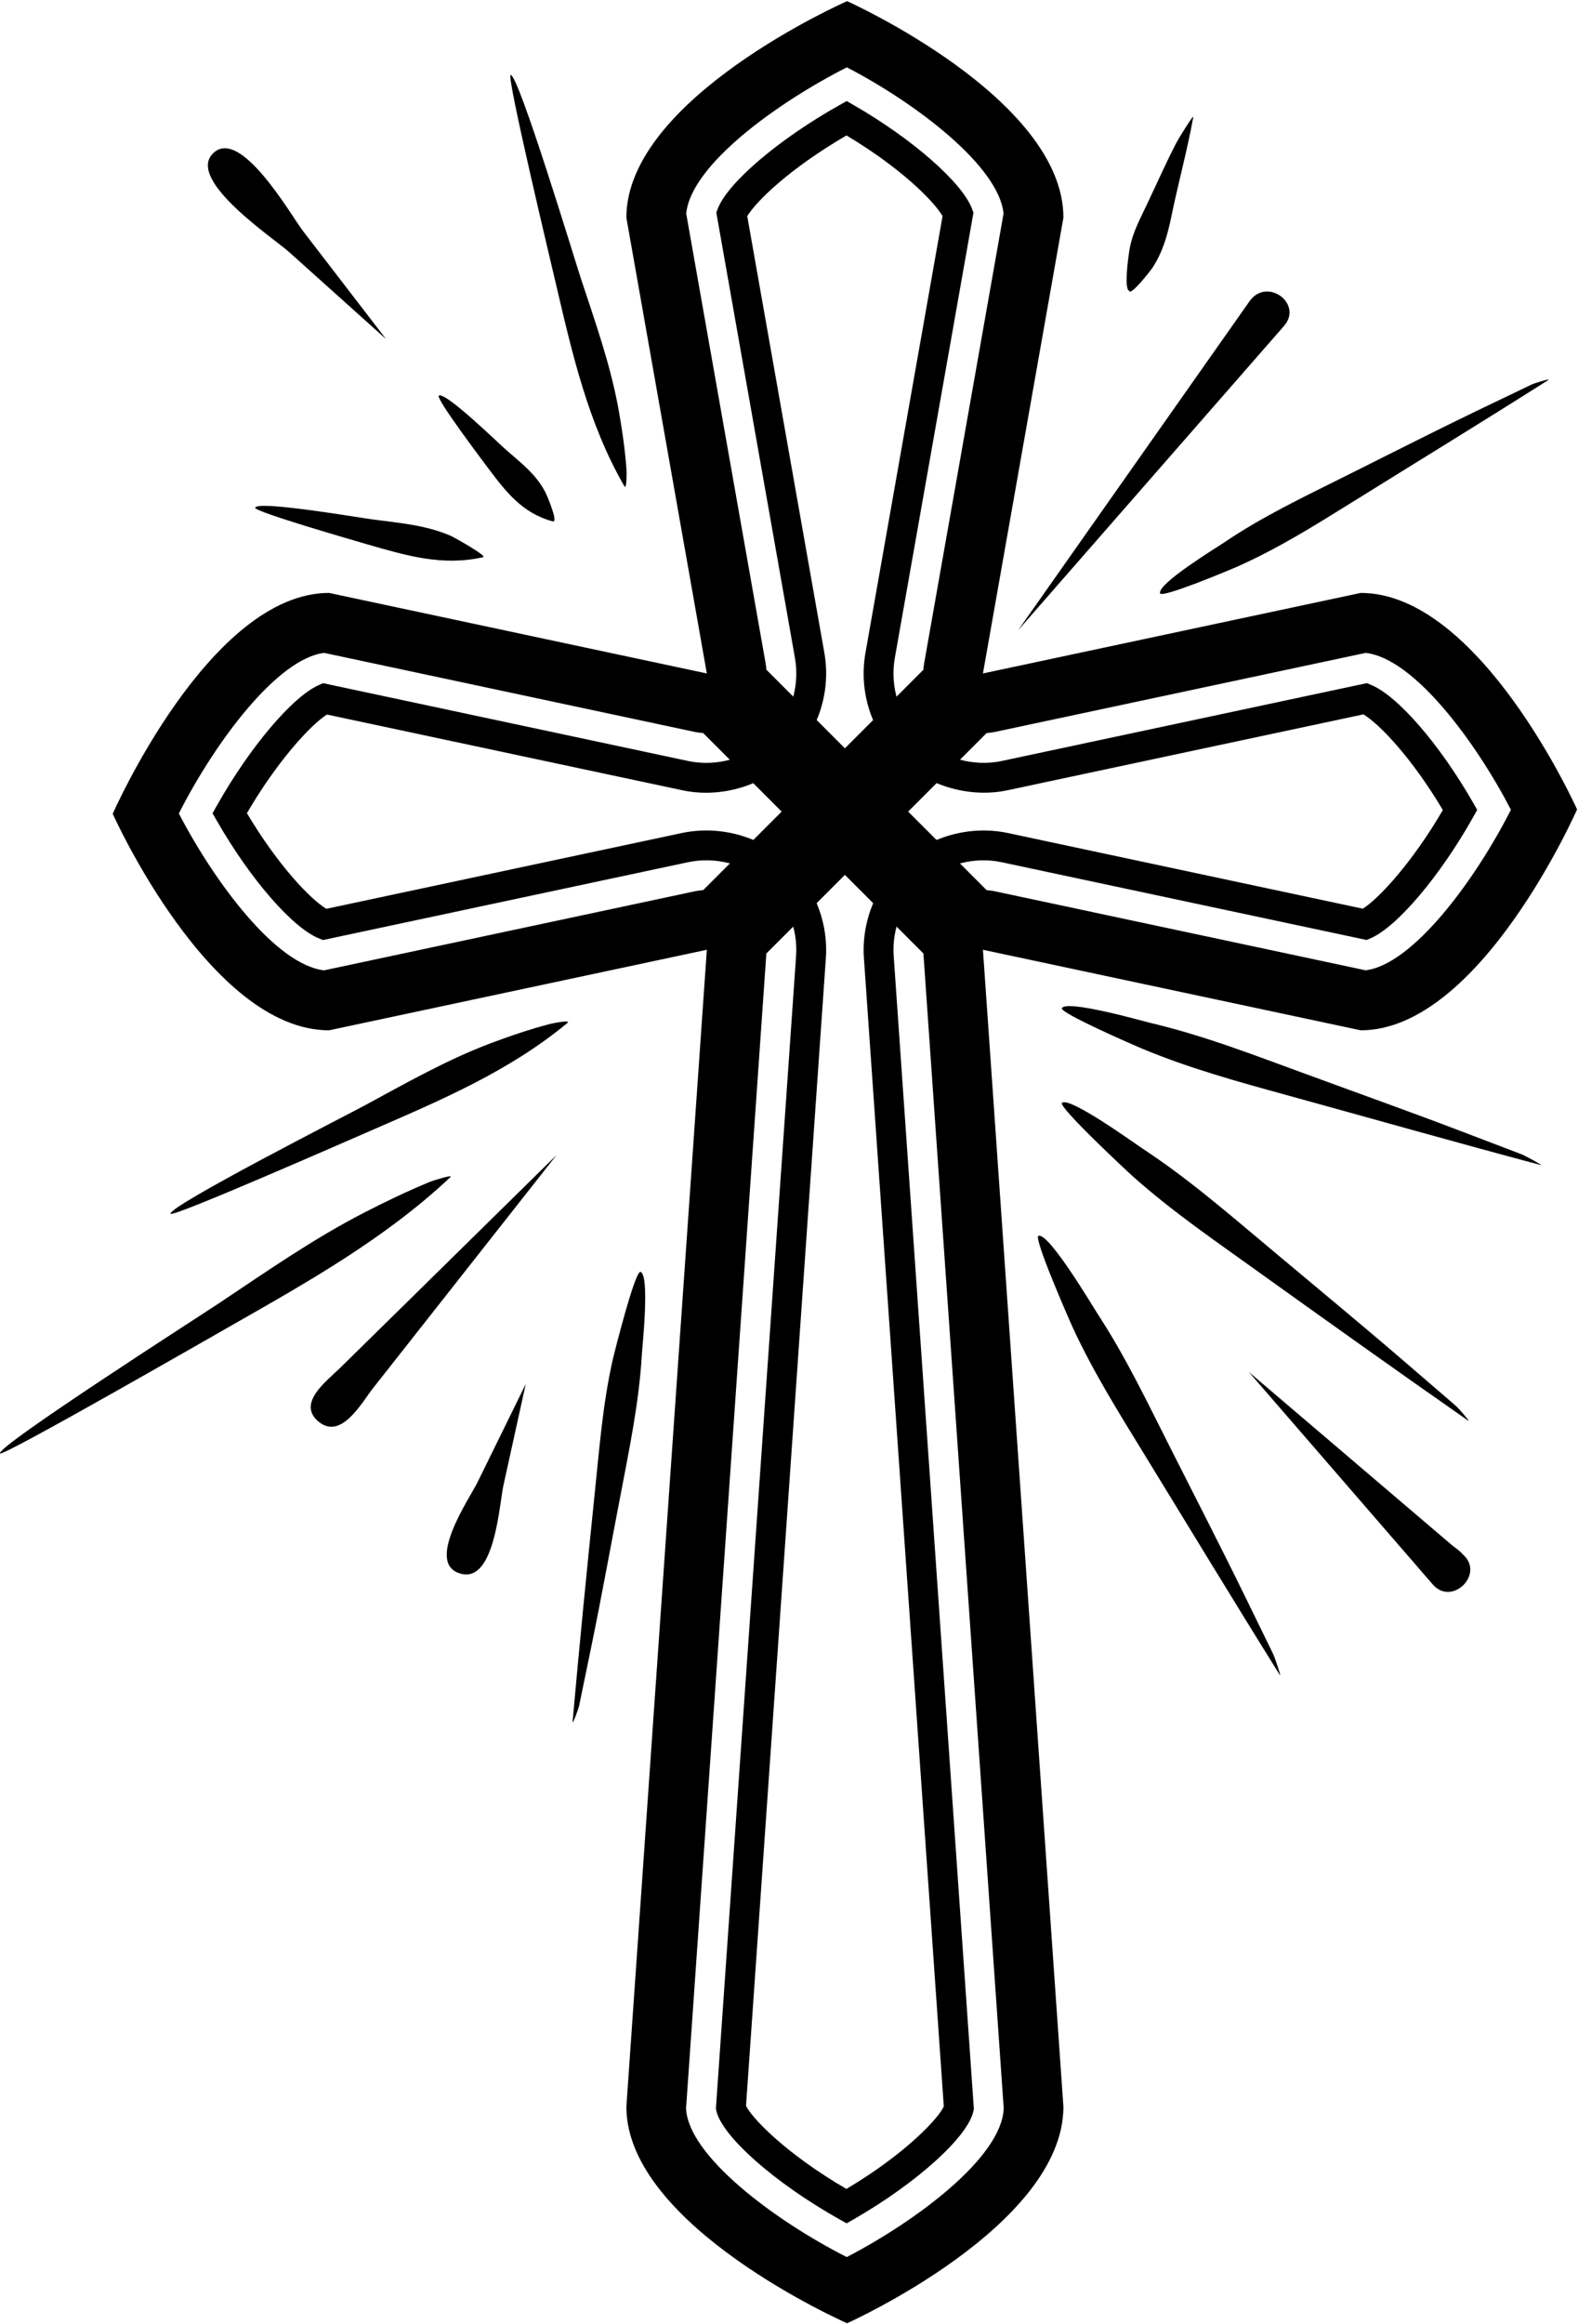 <?xml version="1.0" encoding="UTF-8" standalone="no"?><!DOCTYPE svg PUBLIC "-//W3C//DTD SVG 1.1//EN" "http://www.w3.org/Graphics/SVG/1.1/DTD/svg11.dtd"><svg width="100%" height="100%" viewBox="0 0 1052 1548" version="1.1" xmlns="http://www.w3.org/2000/svg" xmlns:xlink="http://www.w3.org/1999/xlink" xml:space="preserve" xmlns:serif="http://www.serif.com/" style="fill-rule:evenodd;clip-rule:evenodd;stroke-linejoin:round;stroke-miterlimit:2;"><g><path d="M910.392,646.359l-246.829,-52.569c-2.739,-0.579 -5.504,-0.869 -8.269,-0.869c-9.482,0 -18.779,3.398 -26.074,9.745c-9.428,8.191 -14.459,20.332 -13.59,32.789l53.517,769.034c-1.238,32.552 -58.152,74.928 -104.636,99.053c-48.723,-24.704 -105.848,-67.686 -107.138,-99.079l53.516,-769.008c0.869,-12.457 -4.161,-24.598 -13.59,-32.789c-7.295,-6.347 -16.592,-9.745 -26.073,-9.745c-2.766,0 -5.531,0.29 -8.27,0.869l-246.881,52.595c-32.236,-3.661 -73.242,-59.074 -96.84,-104.478c24.151,-47.617 65.71,-103.241 96.893,-106.98l246.828,52.594c2.739,0.58 5.531,0.869 8.27,0.869c10.192,0 20.147,-3.95 27.627,-11.166c9.508,-9.192 13.827,-22.492 11.536,-35.528l-52.911,-299.424c3.134,-32.262 60.311,-73.664 107.085,-97.42c46.801,24.284 101.423,66.133 104.478,97.42l-52.91,299.424c-2.292,13.036 2.028,26.336 11.535,35.528c7.506,7.242 17.435,11.166 27.628,11.166c2.765,0 5.53,-0.289 8.269,-0.869l246.881,-52.594c32.236,3.634 73.243,59.047 96.84,104.478c-24.15,47.591 -65.71,103.24 -96.892,106.954Zm-3.24,-251.385l-251.858,53.648l53.647,-303.637c0,-79.642 -144.22,-144.22 -144.22,-144.22c0,0 -147.143,64.578 -147.143,144.22l53.648,303.637l-251.859,-53.648c-79.642,-0 -144.22,147.143 -144.22,147.143c-0,0 64.578,144.221 144.22,144.221l251.859,-53.649l-53.648,770.72c-0,79.642 147.143,144.221 147.143,144.221c0,-0 144.22,-64.579 144.22,-144.221l-53.647,-770.72l251.858,53.649c79.643,-0 144.22,-147.144 144.22,-147.144c0,0 -64.577,-144.22 -144.22,-144.22Z" style="fill-rule:nonzero;"/><path d="M908.548,605.326l-236.741,-50.435c-24.098,-5.057 -50.093,1.659 -68.66,17.751c-18.752,16.303 -28.918,40.822 -27.206,65.552l53.253,764.951c-2.897,7.085 -24.177,30.762 -64.92,55.019c-41.507,-24.178 -63.604,-48.039 -66.922,-55.413l53.226,-764.557c1.712,-24.756 -8.454,-49.276 -27.205,-65.579c-18.568,-16.091 -44.352,-22.807 -68.713,-17.724l-237.084,50.514c-10.482,-6.268 -32.078,-28.655 -52.963,-63.709c20.095,-34.449 42.376,-58.783 53.358,-65.71l236.61,50.382c25.362,5.504 53.253,-2.528 71.899,-20.542c19.042,-18.41 27.654,-44.957 23.071,-71.057l-51.383,-290.758c5.557,-9.429 27.812,-31.499 66.158,-53.78c37.003,22.097 58.6,44.246 64.051,53.753l-51.383,290.811c-4.635,26.074 4.003,52.621 23.045,71.031c18.515,17.908 46.827,25.967 71.82,20.569l237.084,-50.514c10.482,6.267 32.104,28.654 52.963,63.734c-20.095,34.449 -42.376,58.784 -53.358,65.711Zm73.453,-70.715c-22.281,-38.872 -50.224,-71.083 -67.922,-78.352l-2.845,-1.184l-243.536,51.883c-18.778,4.029 -40.005,-2.054 -53.832,-15.433c-14.301,-13.801 -20.754,-33.711 -17.303,-53.28l52.41,-296.578l-0.948,-2.555c-6.558,-17.488 -39.637,-46.484 -78.668,-68.976l-4.899,-2.818l-4.925,2.765c-40.322,22.624 -74.375,51.62 -81.012,68.95l-0.974,2.555l52.41,296.631c3.45,19.568 -3.003,39.505 -17.277,53.306c-13.959,13.457 -34.844,19.515 -53.938,15.407l-243.325,-51.831l-2.924,1.29c-17.566,7.743 -46.168,41.586 -68.028,80.459l-2.765,4.925l2.818,4.899c22.281,38.873 50.224,71.083 67.949,78.378l2.844,1.159l243.457,-51.857c18.226,-3.819 37.662,1.211 51.568,13.273c14.064,12.221 21.701,30.604 20.385,49.198l-53.359,766.479l-0.079,1.448l0.316,1.423c3.872,17.065 39.058,48.09 81.881,72.136l4.925,2.765l4.899,-2.792c42.218,-24.282 76.508,-55.333 79.695,-72.241l0.237,-1.264l-53.437,-767.954c-1.317,-18.568 6.321,-36.951 20.384,-49.171c13.906,-12.036 33.501,-17.119 51.515,-13.3l243.405,51.831l2.923,-1.291c17.567,-7.717 46.168,-41.559 68.028,-80.459l2.765,-4.925l-2.818,-4.899Z" style="fill-rule:nonzero;"/><path d="M416.156,323.785c-24.046,-41.822 -34.581,-87.833 -45.458,-134.291c-2.396,-10.324 -33.184,-138.953 -30.313,-139.558c5.109,-1.107 43.218,124.547 46.668,134.976c9.613,29.207 19.832,57.572 25.336,87.938c2.371,13.247 4.293,26.574 5.268,39.98c0.026,0.184 0.395,14.169 -1.501,10.955Z" style="fill-rule:nonzero;"/><path d="M381.733,1146.86c4.451,-50.251 9.455,-100.422 14.591,-150.595c3.213,-30.392 5.373,-60.495 12.141,-90.387c0.922,-4.056 14.986,-60.101 18.594,-58.626c6.215,2.555 1.159,49.672 0.843,54.939c-1.87,32.842 -8.665,64.34 -14.749,96.551c-6.189,32.131 -12.009,64.34 -18.594,96.418c-2.818,13.801 -5.688,27.601 -8.533,41.376c-0.316,1.527 -4.53,13.168 -4.293,10.324Z" style="fill-rule:nonzero;"/><path d="M257.371,225.892c-21.57,-19.358 -43.14,-38.689 -64.709,-58.046c-10.193,-9.139 -67.343,-47.09 -51.225,-65.052c18.067,-20.122 52.752,40.98 60.574,51.12c18.436,23.992 36.898,47.985 55.36,71.978Z" style="fill-rule:nonzero;"/><path d="M368.539,347.331c-20.596,-5.531 -31.42,-19.963 -43.588,-36.082c-2.607,-3.582 -34.843,-46.089 -32.368,-47.696c4.399,-2.817 40.638,32.579 44.826,36.135c10.166,8.981 19.779,15.96 26.205,28.285c0.447,0.791 9.007,20.28 4.925,19.358Z" style="fill-rule:nonzero;"/><path d="M955.217,1055.53c-40.901,-47.222 -81.802,-94.417 -122.703,-141.639c29.26,24.915 58.494,49.856 87.754,74.771c15.723,13.405 31.472,26.81 47.195,40.216c2.371,2.027 5.742,4.056 7.691,6.532c14.959,12.772 -6.927,34.922 -19.937,20.12Z" style="fill-rule:nonzero;"/><path d="M853.267,1115.86c-30.682,-49.092 -60.654,-98.604 -90.941,-147.96c-16.724,-27.232 -33.448,-54.017 -46.932,-83.066c-1.87,-4.003 -26.732,-60.549 -23.071,-61.602c7.085,-2.08 36.239,47.169 39.663,52.384c18.805,28.76 33.29,59.389 48.802,89.967c16.303,32.341 32.921,64.524 48.829,97.024c6.426,13.116 12.826,26.232 19.225,39.347c1.08,2.213 5.584,15.723 4.425,13.906Z" style="fill-rule:nonzero;"/><path d="M300.247,784.179c-43.271,40.638 -94.285,69.371 -145.484,98.526c-11.456,6.505 -153.333,88.018 -154.728,85.489c-2.529,-4.635 134.607,-92.442 145.8,-99.948c31.894,-21.254 62.892,-42.955 97.077,-60.522c14.38,-7.4 28.997,-14.38 43.956,-20.569c0.843,-0.342 15.697,-5.215 13.379,-2.976Z" style="fill-rule:nonzero;"/><path d="M978.814,946.387c-46.932,-32.737 -93.495,-65.921 -140.032,-99.237c-28.628,-20.596 -57.493,-40.216 -83.856,-63.788c-3.266,-2.923 -49.856,-46.3 -46.933,-48.723c5.162,-4.293 48.75,27.232 53.253,30.182c31.394,20.569 59.205,44.905 87.939,68.897c28.654,24.046 57.519,47.828 85.884,72.216c11.825,10.166 23.624,20.358 35.449,30.524c1.633,1.396 10.298,11.299 8.296,9.929Z" style="fill-rule:nonzero;"/><path d="M378.31,681.413c-38.32,31.762 -83.172,50.935 -128.339,70.556c-10.061,4.345 -135.108,59.31 -136.241,56.598c-2.001,-4.846 118.885,-66.474 128.814,-71.873c27.969,-15.065 54.991,-30.603 84.804,-41.824c13.01,-4.898 26.179,-9.322 39.61,-12.851c0.238,-0.053 14.17,-3.003 11.352,-0.606Z" style="fill-rule:nonzero;"/><path d="M1027.17,776.093c-56.545,-15.064 -112.853,-31.025 -169.293,-46.563c-32.737,-9.007 -65.052,-17.882 -96.472,-30.972c-3.371,-1.396 -55.333,-23.888 -53.49,-26.995c3.424,-5.768 53.833,8.612 59.047,9.85c35.713,8.401 69.319,21.543 103.715,34.08c34.185,12.562 68.502,24.783 102.555,37.74c13.721,5.241 27.417,10.482 41.138,15.697c2.318,0.895 14.88,7.716 12.8,7.163Z" style="fill-rule:nonzero;"/><path d="M371.041,769.43c-25.099,31.841 -50.172,63.683 -75.245,95.524c-15.696,19.91 -31.393,39.821 -47.09,59.758c-7.4,9.402 -20.99,34.396 -35.897,22.649c-15.644,-12.325 5.268,-27.601 13.643,-35.844c18.357,-18.014 36.713,-36.055 55.07,-54.095c29.839,-29.34 59.679,-58.679 89.519,-87.992Z" style="fill-rule:nonzero;"/><path d="M1032.04,253.256c-43.429,27.548 -87.28,54.332 -130.946,81.512c-25.152,15.644 -49.83,31.051 -77.009,43.035c-3.029,1.343 -49.803,21.016 -50.725,17.434c-1.685,-6.479 37.583,-30.392 41.902,-33.316c26.495,-18.041 54.912,-31.34 83.461,-45.642c28.418,-14.142 56.703,-28.575 85.279,-42.349c12.483,-6.005 24.993,-11.983 37.477,-17.961c1.343,-0.659 13.01,-4.293 10.561,-2.713Z" style="fill-rule:nonzero;"/><path d="M322.054,371.165c-27.127,6.189 -51.33,-1.105 -77.166,-8.533c-5.9,-1.764 -75.719,-21.754 -74.797,-24.441c1.765,-5.003 71.373,6.98 78.273,7.823c18.093,2.423 34.949,3.635 51.989,10.851c1.685,0.711 24.756,13.51 21.701,14.3Z" style="fill-rule:nonzero;"/><path d="M855.953,217.2c-59.073,67.554 -118.146,135.108 -177.22,202.662c29.603,-42.086 59.205,-84.146 88.834,-126.205c17.777,-25.284 35.555,-50.541 53.359,-75.798c4.003,-5.715 8.032,-11.43 12.062,-17.146c11.535,-16.407 36.002,1.528 22.965,16.487Z" style="fill-rule:nonzero;"/><path d="M350.498,921.946c-4.951,22.466 -9.903,44.957 -14.854,67.449c-2.818,12.694 -5.662,63.946 -27.654,59.099c-25.783,-5.688 4.925,-50.066 10.351,-61.075c10.719,-21.832 21.438,-43.666 32.157,-65.473Z" style="fill-rule:nonzero;"/><path d="M795.537,77.905c-4.03,22.308 -10.087,44.167 -14.643,66.369c-2.581,12.457 -5.689,23.572 -12.747,34.37c-0.527,0.816 -14.512,18.989 -15.407,15.038c-3.635,-1.396 -0.29,-24.151 0.158,-26.837c2.054,-12.562 8.032,-22.492 13.221,-33.869c6.11,-12.853 11.851,-25.89 18.462,-38.478c1.053,-2.134 11.325,-18.647 10.956,-16.593Z" style="fill-rule:nonzero;"/><path d="M663.59,482.491l-42.166,-42.165l-58.151,58.152l-58.152,-58.152l-42.165,42.165l58.152,58.152l-58.152,58.151l42.165,42.165l58.152,-58.151l58.151,58.151l42.166,-42.165l-58.152,-58.151l58.152,-58.152Z" style="fill-rule:nonzero;"/></g></svg>